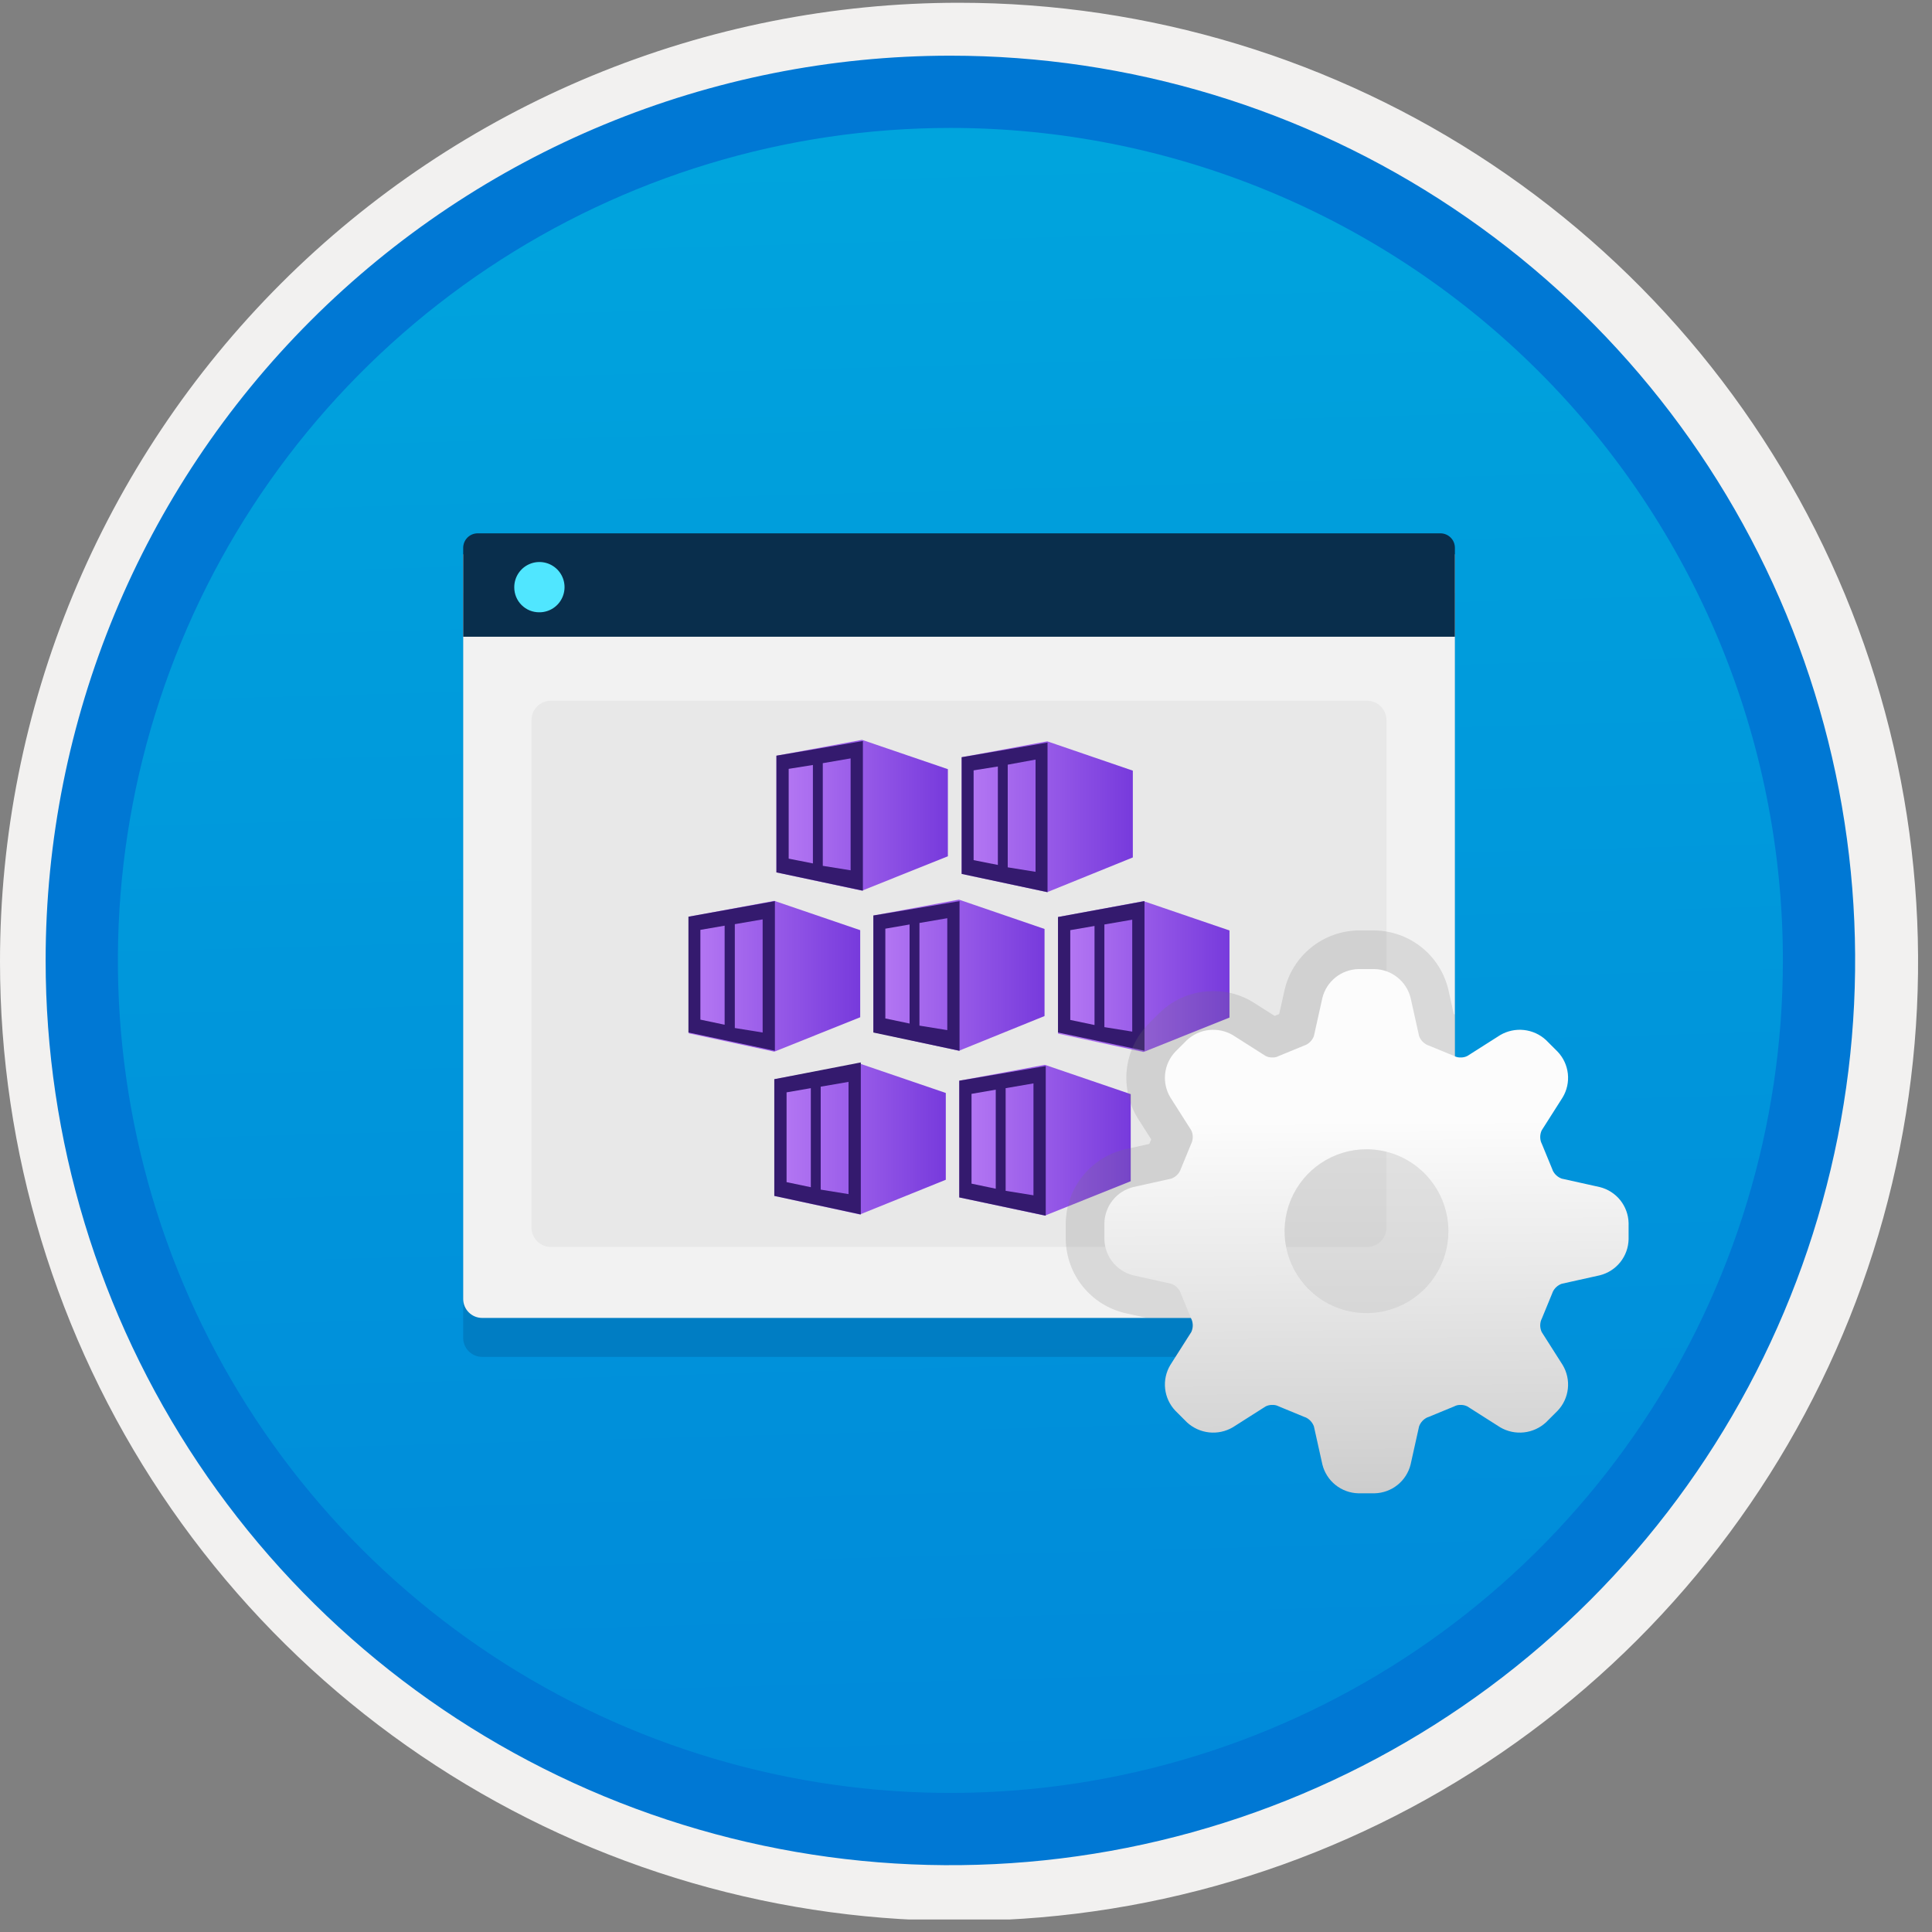 <svg width="100" height="100" viewBox="0 0 100 100" fill="none" xmlns="http://www.w3.org/2000/svg">
<rect x="0" y="0" width="100" height="100" fill="#808080" stroke="none"/>
<g clip-path="url(#clip0)">
<path d="M49.192 96.521C39.934 96.521 30.884 93.776 23.186 88.632C15.488 83.489 9.489 76.178 5.946 67.625C2.403 59.071 1.476 49.66 3.282 40.579C5.088 31.499 9.546 23.158 16.093 16.612C22.639 10.065 30.98 5.607 40.06 3.801C49.141 1.995 58.552 2.922 67.106 6.465C75.659 10.008 82.97 16.007 88.114 23.705C93.257 31.403 96.002 40.453 96.002 49.711C96.003 55.859 94.792 61.946 92.44 67.625C90.088 73.305 86.64 78.465 82.293 82.812C77.946 87.159 72.786 90.607 67.106 92.959C61.427 95.311 55.34 96.522 49.192 96.521V96.521Z" fill="url(#paint0_linear)"/>
<path fill-rule="evenodd" clip-rule="evenodd" d="M95.54 49.783C95.54 58.861 92.848 67.735 87.805 75.283C82.761 82.832 75.593 88.715 67.205 92.189C58.818 95.663 49.589 96.572 40.685 94.801C31.782 93.03 23.603 88.658 17.184 82.239C10.765 75.82 6.393 67.641 4.622 58.737C2.851 49.834 3.76 40.605 7.234 32.217C10.708 23.83 16.591 16.662 24.14 11.618C31.688 6.575 40.562 3.883 49.64 3.883C55.668 3.883 61.636 5.07 67.205 7.376C72.774 9.683 77.834 13.064 82.096 17.326C86.359 21.588 89.74 26.648 92.046 32.217C94.353 37.786 95.54 43.755 95.54 49.783V49.783ZM49.64 0.143C59.458 0.143 69.055 3.054 77.219 8.508C85.382 13.963 91.744 21.716 95.501 30.786C99.259 39.857 100.242 49.838 98.326 59.467C96.411 69.096 91.683 77.941 84.741 84.883C77.799 91.826 68.954 96.553 59.324 98.469C49.695 100.384 39.714 99.401 30.644 95.644C21.573 91.887 13.82 85.524 8.366 77.361C2.911 69.198 0 59.6 0 49.783C-0.001 43.264 1.283 36.808 3.777 30.785C6.272 24.762 9.928 19.29 14.538 14.68C19.147 10.07 24.62 6.414 30.643 3.92C36.666 1.425 43.121 0.142 49.64 0.143V0.143Z" fill="#F2F1F0"/>
<path fill-rule="evenodd" clip-rule="evenodd" d="M92.282 49.712C92.282 58.234 89.755 66.565 85.02 73.651C80.285 80.737 73.555 86.26 65.682 89.522C57.808 92.783 49.144 93.636 40.785 91.974C32.427 90.311 24.749 86.207 18.723 80.181C12.696 74.155 8.593 66.477 6.93 58.118C5.267 49.76 6.121 41.096 9.382 33.222C12.643 25.348 18.166 18.619 25.252 13.884C32.339 9.149 40.669 6.622 49.192 6.622C54.851 6.622 60.454 7.736 65.682 9.901C70.91 12.066 75.661 15.241 79.662 19.242C83.663 23.243 86.837 27.994 89.003 33.222C91.168 38.45 92.282 44.053 92.282 49.712V49.712ZM49.192 2.882C58.454 2.882 67.508 5.628 75.209 10.774C82.91 15.92 88.913 23.234 92.457 31.791C96.002 40.348 96.929 49.764 95.122 58.848C93.315 67.932 88.855 76.276 82.306 82.826C75.756 89.375 67.412 93.835 58.328 95.642C49.244 97.449 39.828 96.522 31.271 92.977C22.714 89.433 15.4 83.43 10.254 75.729C5.108 68.028 2.362 58.974 2.362 49.712C2.363 37.292 7.297 25.381 16.079 16.599C24.861 7.817 36.772 2.883 49.192 2.882V2.882Z" fill="#0078D4"/>
<path opacity="0.2" d="M24.954 70.232H74.326C74.586 70.231 74.834 70.127 75.018 69.944C75.201 69.761 75.305 69.512 75.305 69.253V30.706H23.975V69.253C23.976 69.512 24.079 69.761 24.263 69.944C24.446 70.127 24.695 70.231 24.954 70.232V70.232Z" fill="#003067"/>
<path d="M24.954 68.216H74.326C74.586 68.215 74.834 68.112 75.018 67.928C75.201 67.745 75.305 67.496 75.305 67.237V28.69H23.975V67.237C23.976 67.496 24.079 67.745 24.263 67.928C24.446 68.112 24.695 68.215 24.954 68.216V68.216Z" fill="#F2F2F2"/>
<path d="M23.975 32.957H75.305V28.356C75.305 28.257 75.286 28.16 75.249 28.069C75.211 27.977 75.156 27.895 75.086 27.825C75.016 27.755 74.933 27.7 74.842 27.662C74.751 27.624 74.653 27.605 74.555 27.605H24.726C24.627 27.605 24.529 27.624 24.438 27.662C24.347 27.7 24.264 27.755 24.194 27.825C24.125 27.895 24.069 27.977 24.032 28.069C23.994 28.16 23.975 28.257 23.975 28.356L23.975 32.957Z" fill="#092E4C"/>
<path d="M27.924 31.692C28.181 31.692 28.432 31.614 28.646 31.471C28.86 31.327 29.026 31.123 29.123 30.885C29.221 30.647 29.246 30.386 29.195 30.133C29.144 29.881 29.019 29.649 28.837 29.468C28.654 29.287 28.422 29.163 28.169 29.114C27.917 29.065 27.655 29.091 27.418 29.191C27.18 29.29 26.978 29.457 26.835 29.672C26.693 29.886 26.618 30.138 26.618 30.395C26.617 30.567 26.65 30.736 26.715 30.895C26.78 31.054 26.877 31.198 26.998 31.318C27.12 31.439 27.264 31.535 27.423 31.599C27.582 31.663 27.752 31.695 27.924 31.692V31.692Z" fill="#50E6FF"/>
<path d="M70.755 36.269H28.515C27.959 36.269 27.508 36.72 27.508 37.276V63.535C27.508 64.091 27.959 64.542 28.515 64.542H70.755C71.312 64.542 71.763 64.091 71.763 63.535V37.276C71.763 36.72 71.312 36.269 70.755 36.269Z" fill="#E8E8E8"/>
<path d="M44.617 38.294L40.187 39.115V45.156L44.617 46.101L49.062 44.32V39.812L44.617 38.294Z" fill="url(#paint1_linear)"/>
<path d="M40.187 39.114V45.155L44.663 46.1V38.355L40.187 39.114ZM42.076 44.691L40.822 44.443V39.796L42.076 39.595V44.691ZM44.028 45.047L42.587 44.815V39.502L44.028 39.254V45.047Z" fill="#341A6E"/>
<path d="M54.205 38.371L49.775 39.192V45.233L54.205 46.177L58.635 44.381V39.889L54.205 38.371Z" fill="url(#paint2_linear)"/>
<path d="M49.775 39.193V45.233L54.22 46.178V38.434L49.775 39.193ZM51.649 44.769L50.394 44.521V39.874L51.649 39.673V44.769ZM53.6 45.125L52.16 44.893V39.58L53.6 39.316L53.6 45.125Z" fill="#341A6E"/>
<path d="M40.078 46.628L35.648 47.448V53.489L40.078 54.434L44.524 52.653V48.146L40.078 46.628Z" fill="url(#paint3_linear)"/>
<path d="M35.633 47.448V53.443L40.109 54.387V46.643L35.633 47.448ZM37.507 53.04L36.252 52.776V48.13L37.507 47.913V53.04ZM39.474 53.443L38.034 53.21V47.835L39.474 47.587V53.443Z" fill="#341A6E"/>
<path d="M49.635 46.565L45.205 47.386V53.426L49.635 54.387L54.065 52.59V48.083L49.635 46.565Z" fill="url(#paint4_linear)"/>
<path d="M45.205 47.386V53.443L49.666 54.387V46.643L45.205 47.386ZM47.08 52.978L45.825 52.715V48.068L47.08 47.851V52.978ZM49.031 53.319L47.591 53.086V47.773L49.031 47.526V53.319Z" fill="#341A6E"/>
<path d="M59.192 46.643L54.762 47.464V53.505L59.192 54.45L63.638 52.668V48.161L59.192 46.643Z" fill="url(#paint5_linear)"/>
<path d="M54.762 47.464V53.443L59.239 54.387V46.643L54.762 47.464ZM56.652 53.055L55.397 52.792V48.145L56.652 47.928V53.055ZM58.604 53.396L57.163 53.164V47.851L58.604 47.603V53.396Z" fill="#341A6E"/>
<path d="M44.508 55.054L40.078 55.859V61.9L44.508 62.861L48.954 61.064V56.572L44.508 55.054Z" fill="url(#paint6_linear)"/>
<path d="M40.078 55.859V61.9L44.555 62.86V54.991L40.078 55.859ZM41.968 61.45L40.713 61.187V56.54L41.968 56.323V61.45ZM43.92 61.807L42.479 61.574V56.246L43.92 55.998V61.807Z" fill="#341A6E"/>
<path d="M54.081 55.115L49.651 55.936V61.977L54.081 62.921L58.526 61.14V56.633L54.081 55.115Z" fill="url(#paint7_linear)"/>
<path d="M49.651 55.937V61.978L54.127 62.922V55.178L49.651 55.937ZM51.54 61.528L50.286 61.265V56.618L51.54 56.401V61.528ZM53.492 61.869L52.052 61.637V56.324L53.492 56.076V61.869Z" fill="#341A6E"/>
<path opacity="0.2" d="M58.221 67.963L59.359 68.215H75.305V52.511L75.247 52.487L74.965 51.219C74.76 50.358 74.275 49.59 73.584 49.036C72.894 48.482 72.039 48.174 71.154 48.16H70.306C69.421 48.173 68.566 48.481 67.876 49.035C67.186 49.588 66.7 50.356 66.495 51.217L66.211 52.487L65.976 52.584L64.879 51.887C64.26 51.499 63.542 51.295 62.811 51.301C61.771 51.292 60.77 51.694 60.025 52.418L59.421 53.02C58.806 53.656 58.419 54.478 58.323 55.358C58.227 56.238 58.426 57.124 58.89 57.878L59.586 58.972L59.489 59.209L58.22 59.491C57.359 59.696 56.592 60.182 56.038 60.873C55.485 61.563 55.177 62.418 55.163 63.303V64.151C55.177 65.036 55.485 65.891 56.039 66.581C56.593 67.271 57.36 67.757 58.221 67.963Z" fill="#767676"/>
<path d="M74.969 63.727C74.969 64.565 74.72 65.385 74.254 66.082C73.789 66.779 73.126 67.323 72.352 67.643C71.577 67.964 70.725 68.048 69.902 67.885C69.08 67.721 68.325 67.317 67.732 66.724C67.139 66.132 66.735 65.376 66.571 64.554C66.408 63.731 66.492 62.879 66.813 62.104C67.134 61.33 67.677 60.667 68.374 60.202C69.071 59.736 69.891 59.487 70.73 59.487C71.853 59.488 72.931 59.935 73.726 60.73C74.521 61.525 74.968 62.603 74.969 63.727ZM82.804 61.443L80.833 61.005C80.629 60.931 80.462 60.779 80.369 60.583C80.363 60.561 80.355 60.54 80.346 60.519L79.802 59.197C79.793 59.174 79.782 59.151 79.771 59.129C79.697 58.927 79.707 58.703 79.798 58.507L80.882 56.803C81.104 56.434 81.199 56.002 81.152 55.575C81.105 55.147 80.919 54.746 80.622 54.434L80.022 53.834C79.707 53.542 79.307 53.36 78.881 53.313C78.454 53.266 78.024 53.358 77.653 53.574L75.948 54.658C75.84 54.712 75.719 54.739 75.598 54.734C75.505 54.738 75.413 54.721 75.327 54.685C75.305 54.674 75.282 54.663 75.259 54.654L73.937 54.11C73.916 54.101 73.895 54.093 73.874 54.087C73.677 53.994 73.525 53.827 73.451 53.623L73.013 51.652C72.909 51.234 72.671 50.862 72.335 50.593C71.999 50.323 71.584 50.171 71.153 50.16H70.306C69.875 50.171 69.46 50.323 69.124 50.592C68.788 50.862 68.55 51.234 68.446 51.652L68.008 53.624C67.933 53.828 67.781 53.994 67.585 54.087C67.564 54.093 67.543 54.101 67.522 54.11L66.2 54.654C66.177 54.663 66.154 54.674 66.132 54.685C66.046 54.721 65.954 54.738 65.861 54.734C65.739 54.738 65.619 54.712 65.51 54.658L63.806 53.574C63.435 53.358 63.005 53.267 62.578 53.313C62.152 53.36 61.752 53.543 61.437 53.834L60.837 54.434C60.54 54.746 60.354 55.147 60.307 55.575C60.26 56.003 60.355 56.434 60.577 56.803L61.661 58.507C61.752 58.703 61.762 58.926 61.688 59.129C61.677 59.151 61.666 59.174 61.657 59.197L61.113 60.519C61.104 60.54 61.096 60.561 61.089 60.583C60.996 60.779 60.83 60.931 60.626 61.005L58.655 61.443C58.237 61.547 57.865 61.785 57.595 62.121C57.326 62.457 57.174 62.872 57.163 63.303V64.15C57.174 64.581 57.326 64.996 57.595 65.332C57.865 65.668 58.237 65.906 58.655 66.01L60.626 66.448C60.83 66.522 60.996 66.674 61.089 66.871C61.096 66.892 61.104 66.913 61.113 66.934L61.657 68.256C61.666 68.279 61.676 68.302 61.688 68.324C61.762 68.527 61.752 68.75 61.661 68.946L60.577 70.65C60.355 71.019 60.26 71.45 60.307 71.879C60.354 72.307 60.54 72.707 60.837 73.02L61.437 73.62C61.752 73.911 62.152 74.093 62.579 74.14C63.005 74.187 63.436 74.095 63.806 73.879L65.51 72.795C65.618 72.741 65.739 72.715 65.861 72.719C65.954 72.715 66.046 72.732 66.132 72.768C66.154 72.779 66.177 72.79 66.2 72.799L67.522 73.344C67.543 73.352 67.564 73.36 67.585 73.366C67.782 73.46 67.933 73.626 68.008 73.83L68.446 75.801C68.55 76.219 68.788 76.591 69.124 76.861C69.46 77.13 69.875 77.282 70.306 77.293H71.153C71.584 77.282 71.999 77.13 72.335 76.861C72.671 76.591 72.909 76.219 73.013 75.801L73.451 73.83C73.526 73.626 73.677 73.459 73.874 73.366C73.895 73.36 73.916 73.352 73.937 73.344L75.259 72.799C75.282 72.79 75.305 72.779 75.327 72.768C75.412 72.732 75.505 72.715 75.597 72.719C75.719 72.715 75.84 72.741 75.948 72.795L77.653 73.879C78.023 74.095 78.454 74.187 78.88 74.14C79.307 74.093 79.707 73.911 80.022 73.619L80.622 73.02C80.919 72.708 81.105 72.307 81.152 71.879C81.199 71.451 81.104 71.019 80.882 70.65L79.798 68.946C79.753 68.849 79.727 68.744 79.722 68.638C79.718 68.531 79.734 68.425 79.771 68.324C79.782 68.302 79.793 68.279 79.802 68.257L80.346 66.934C80.355 66.913 80.363 66.892 80.369 66.871C80.462 66.674 80.629 66.522 80.833 66.448L82.804 66.01C83.222 65.906 83.594 65.668 83.864 65.332C84.133 64.996 84.285 64.581 84.296 64.15V63.303C84.285 62.872 84.133 62.457 83.864 62.121C83.594 61.785 83.222 61.547 82.804 61.443Z" fill="url(#paint8_linear)"/>
<path opacity="0.2" d="M74.969 63.727C74.969 64.565 74.72 65.385 74.254 66.082C73.789 66.779 73.127 67.323 72.352 67.644C71.577 67.965 70.725 68.049 69.902 67.885C69.08 67.721 68.325 67.317 67.732 66.725C67.139 66.132 66.735 65.376 66.572 64.554C66.408 63.731 66.492 62.879 66.813 62.104C67.134 61.33 67.677 60.668 68.374 60.202C69.071 59.736 69.891 59.487 70.73 59.487C71.853 59.489 72.931 59.936 73.726 60.73C74.521 61.525 74.968 62.603 74.969 63.727V63.727Z" fill="url(#paint9_linear)"/>
</g>
<defs>
<linearGradient id="paint0_linear" x1="47.422" y1="-15.082" x2="51.405" y2="130.686" gradientUnits="userSpaceOnUse">
<stop stop-color="#00ABDE"/>
<stop offset="1" stop-color="#007ED8"/>
</linearGradient>
<linearGradient id="paint1_linear" x1="40.187" y1="42.197" x2="49.062" y2="42.197" gradientUnits="userSpaceOnUse">
<stop stop-color="#B77AF4"/>
<stop offset="1" stop-color="#773ADC"/>
</linearGradient>
<linearGradient id="paint2_linear" x1="49.775" y1="42.274" x2="58.635" y2="42.274" gradientUnits="userSpaceOnUse">
<stop stop-color="#B77AF4"/>
<stop offset="1" stop-color="#773ADC"/>
</linearGradient>
<linearGradient id="paint3_linear" x1="35.648" y1="50.531" x2="44.524" y2="50.531" gradientUnits="userSpaceOnUse">
<stop stop-color="#B77AF4"/>
<stop offset="1" stop-color="#773ADC"/>
</linearGradient>
<linearGradient id="paint4_linear" x1="45.205" y1="50.476" x2="54.065" y2="50.476" gradientUnits="userSpaceOnUse">
<stop stop-color="#B77AF4"/>
<stop offset="1" stop-color="#773ADC"/>
</linearGradient>
<linearGradient id="paint5_linear" x1="54.762" y1="50.546" x2="63.638" y2="50.546" gradientUnits="userSpaceOnUse">
<stop stop-color="#B77AF4"/>
<stop offset="1" stop-color="#773ADC"/>
</linearGradient>
<linearGradient id="paint6_linear" x1="40.078" y1="58.957" x2="48.954" y2="58.957" gradientUnits="userSpaceOnUse">
<stop stop-color="#B77AF4"/>
<stop offset="1" stop-color="#773ADC"/>
</linearGradient>
<linearGradient id="paint7_linear" x1="49.651" y1="59.018" x2="58.526" y2="59.018" gradientUnits="userSpaceOnUse">
<stop stop-color="#B77AF4"/>
<stop offset="1" stop-color="#773ADC"/>
</linearGradient>
<linearGradient id="paint8_linear" x1="70.838" y1="77.647" x2="70.685" y2="57.988" gradientUnits="userSpaceOnUse">
<stop stop-color="#CCCCCC"/>
<stop offset="1" stop-color="#FCFCFC"/>
</linearGradient>
<linearGradient id="paint9_linear" x1="70.73" y1="67.966" x2="70.73" y2="59.487" gradientUnits="userSpaceOnUse">
<stop stop-color="#CCCCCC"/>
<stop offset="1" stop-color="white"/>
</linearGradient>
<clipPath id="clip0">
<rect width="99.28" height="99.28" fill="white" transform="translate(0 0.071)"/>
</clipPath>
</defs>
</svg>
